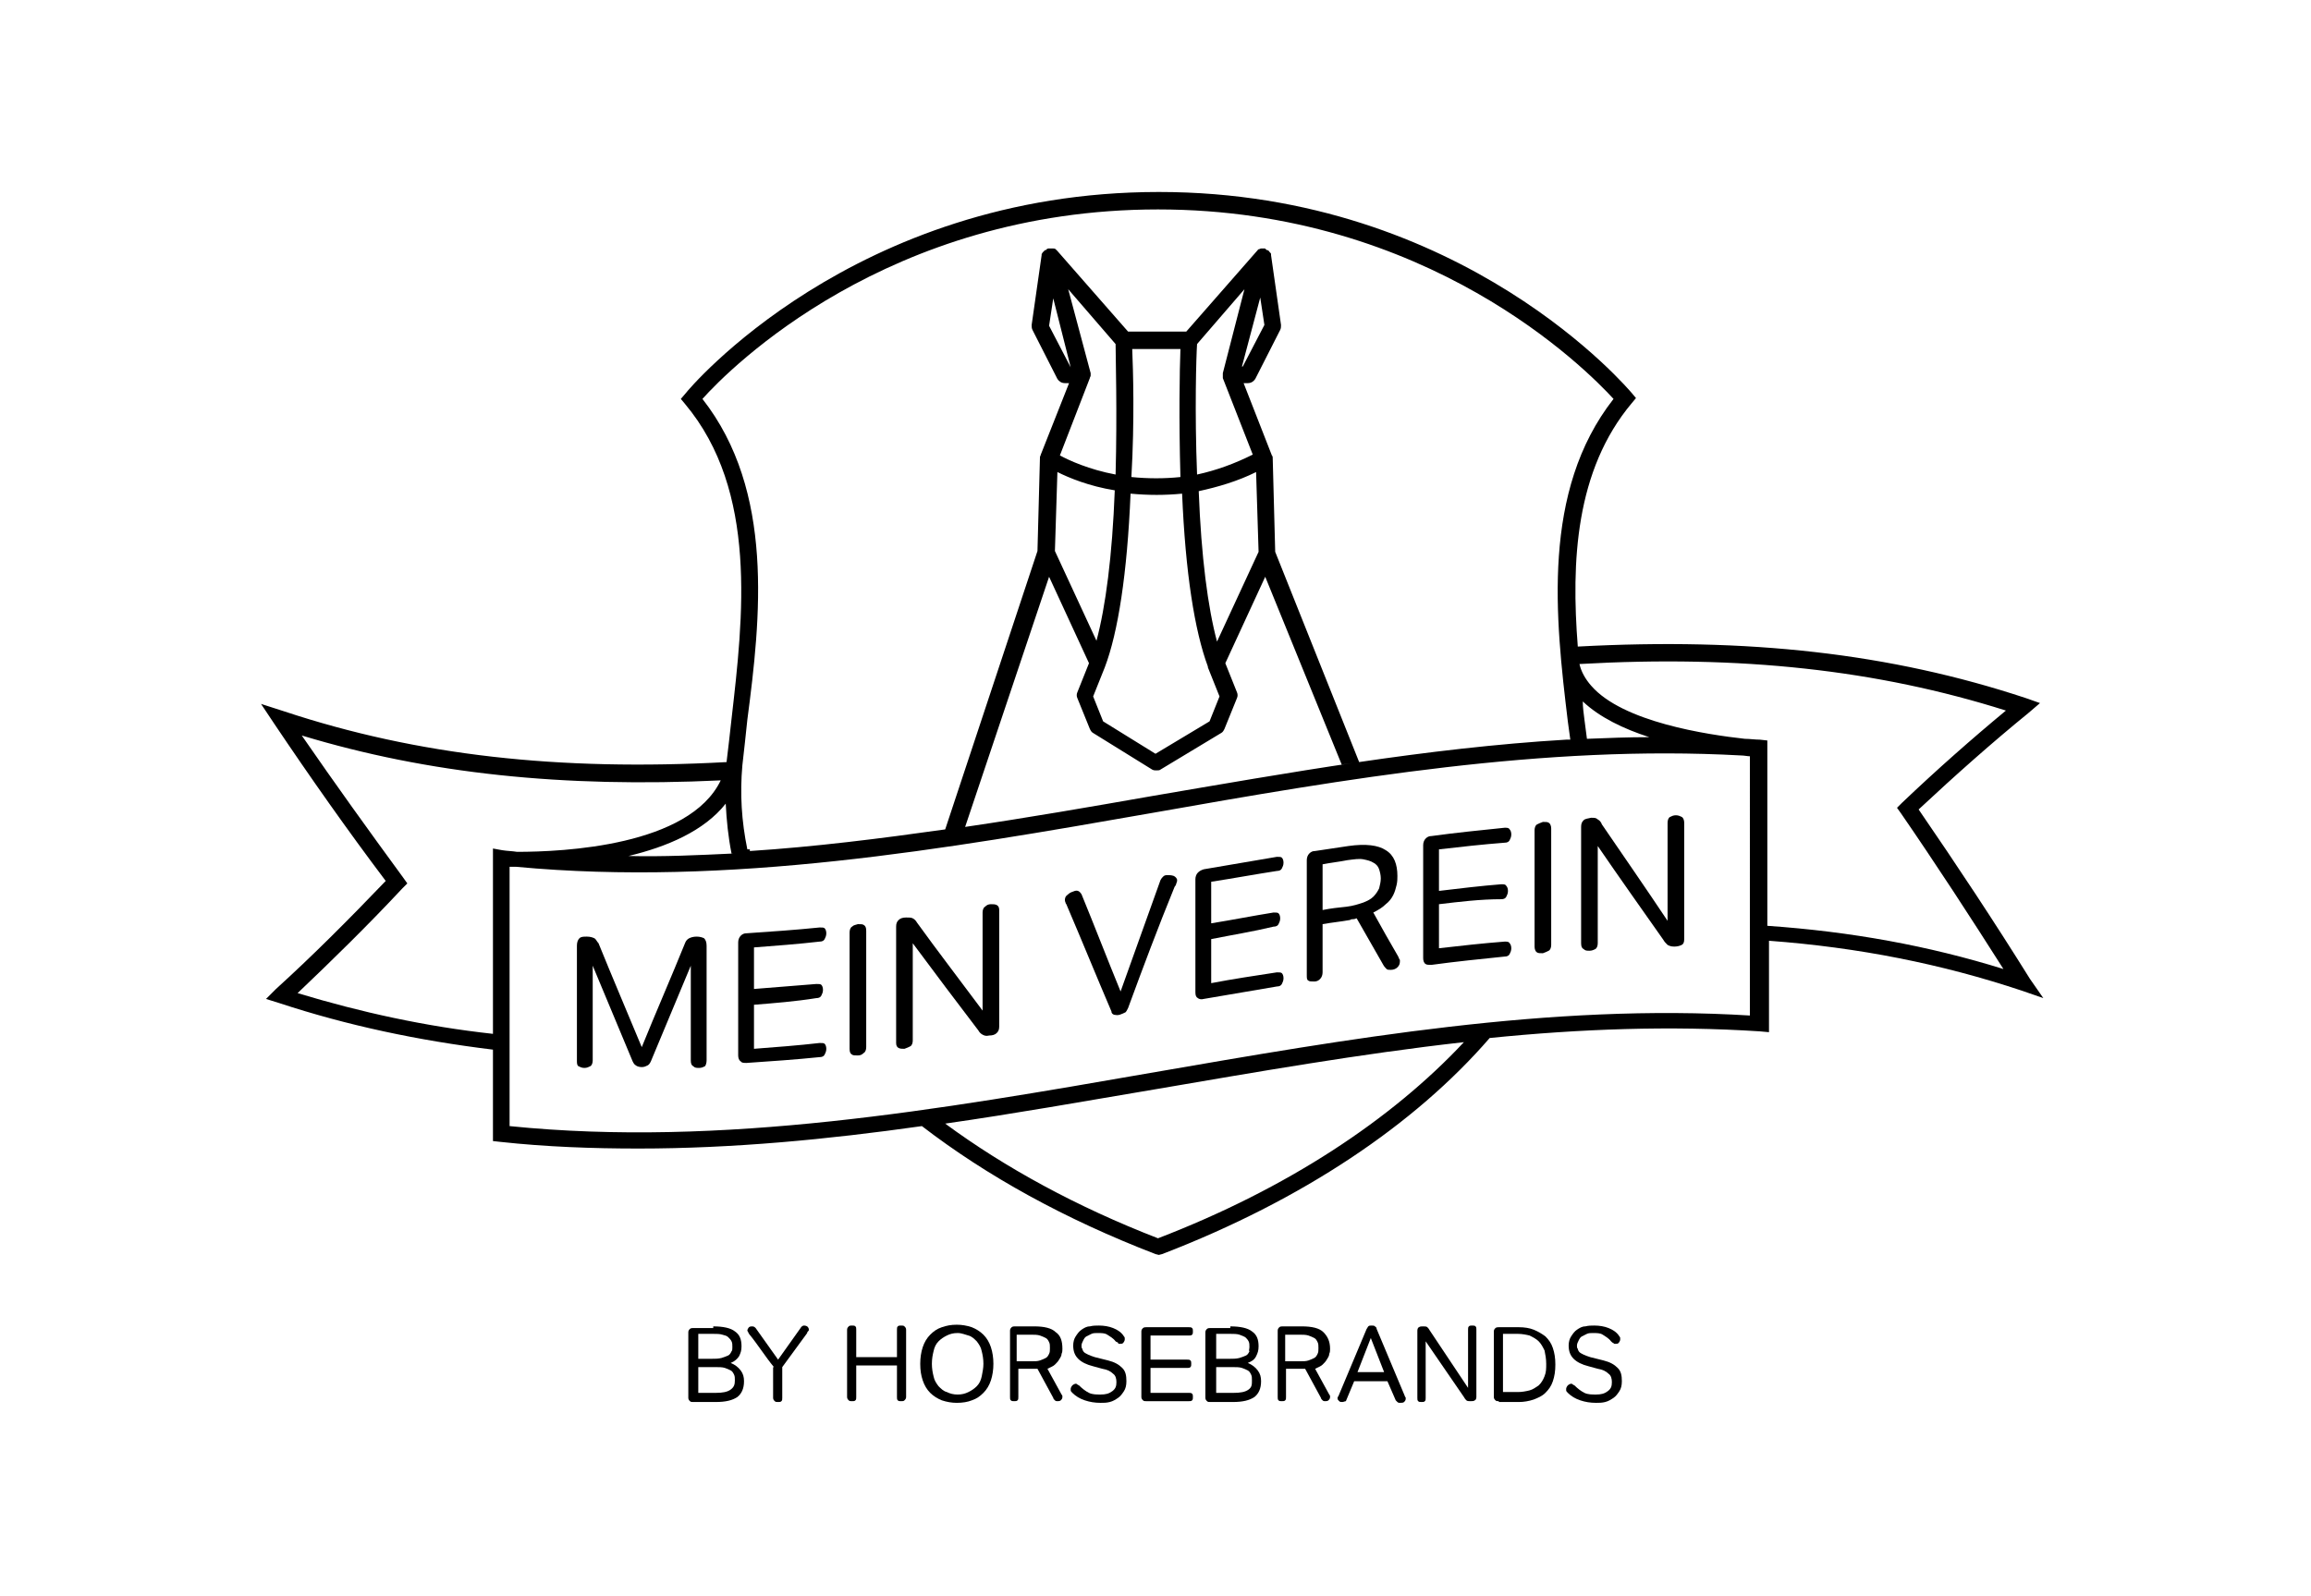 <?xml version="1.0" encoding="utf-8"?>
<!-- Generator: Adobe Illustrator 21.0.2, SVG Export Plug-In . SVG Version: 6.00 Build 0)  -->
<svg version="1.1" id="Ebene_1" xmlns="http://www.w3.org/2000/svg" xmlns:xlink="http://www.w3.org/1999/xlink" x="0px" y="0px"
	 viewBox="0 0 278 192" style="enable-background:new 0 0 278 192;" xml:space="preserve">
<g>
	<path d="M71.3,116.2c0,3.8,0,7.6,0,11.4c0,0.3-0.1,0.6-0.3,0.7c-0.2,0.1-0.4,0.2-0.7,0.2c-0.3,0-0.5-0.1-0.7-0.2
		c-0.2-0.1-0.2-0.4-0.2-0.7c0-4.6,0-9.2,0-13.8c0-0.4,0.1-0.7,0.3-0.9c0.2-0.2,0.5-0.2,0.9-0.2c0.4,0,0.7,0.1,0.9,0.2
		c0.2,0.1,0.3,0.4,0.5,0.6c1.7,4.2,3.5,8.4,5.2,12.5c1.7-4.2,3.5-8.3,5.2-12.5c0.1-0.3,0.3-0.5,0.5-0.6c0.2-0.1,0.5-0.2,0.9-0.2
		c0.4,0,0.7,0.1,0.9,0.2c0.2,0.2,0.3,0.5,0.3,0.9c0,4.6,0,9.2,0,13.8c0,0.3-0.1,0.6-0.2,0.7c-0.2,0.1-0.4,0.2-0.7,0.2
		c-0.3,0-0.5,0-0.7-0.2c-0.2-0.1-0.3-0.3-0.3-0.7c0-3.8,0-7.6,0-11.4c-1.6,3.8-3.2,7.7-4.8,11.5c-0.1,0.2-0.2,0.4-0.4,0.5
		c-0.2,0.1-0.4,0.2-0.7,0.2c-0.3,0-0.6-0.1-0.7-0.2c-0.2-0.1-0.3-0.3-0.4-0.5C74.5,123.9,72.9,120,71.3,116.2z"/>
	<path d="M90.7,120.9c0,1.8,0,3.6,0,5.3c2.6-0.2,5.3-0.4,7.9-0.7c0.3,0,0.5,0,0.6,0.1c0.1,0.1,0.2,0.3,0.2,0.6
		c0,0.3-0.1,0.5-0.2,0.7c-0.1,0.2-0.3,0.3-0.6,0.3c-2.9,0.3-5.9,0.5-8.8,0.7c-0.3,0-0.6,0-0.7-0.2c-0.2-0.1-0.3-0.4-0.3-0.7
		c0-4.5,0-9,0-13.6c0-0.3,0.1-0.6,0.3-0.8c0.2-0.2,0.4-0.3,0.7-0.3c2.9-0.2,5.9-0.4,8.8-0.7c0.3,0,0.5,0,0.6,0.1
		c0.1,0.1,0.2,0.3,0.2,0.6c0,0.3-0.1,0.5-0.2,0.7c-0.1,0.2-0.3,0.3-0.6,0.3c-2.6,0.3-5.3,0.5-7.9,0.7c0,1.7,0,3.3,0,5
		c2.5-0.2,5-0.4,7.5-0.6c0.3,0,0.5,0,0.6,0.1c0.1,0.1,0.2,0.3,0.2,0.6c0,0.3-0.1,0.5-0.2,0.7c-0.1,0.2-0.3,0.3-0.6,0.3
		C95.7,120.5,93.2,120.7,90.7,120.9z"/>
	<path d="M102.2,112.2c0-0.3,0.1-0.6,0.3-0.7c0.2-0.2,0.4-0.2,0.7-0.3c0.3,0,0.6,0,0.7,0.1c0.2,0.1,0.3,0.3,0.3,0.7
		c0,4.7,0,9.3,0,14c0,0.3-0.1,0.6-0.3,0.7c-0.2,0.2-0.4,0.3-0.7,0.3c-0.3,0-0.6,0-0.7-0.1c-0.2-0.1-0.3-0.3-0.3-0.7
		C102.2,121.5,102.2,116.8,102.2,112.2z"/>
	<path d="M109.8,113.5c0,3.9,0,7.8,0,11.7c0,0.3-0.1,0.6-0.3,0.7c-0.2,0.1-0.4,0.2-0.7,0.3c-0.3,0-0.5,0-0.7-0.1
		c-0.2-0.1-0.3-0.3-0.3-0.6c0-4.7,0-9.3,0-14c0-0.4,0.1-0.6,0.3-0.8c0.2-0.2,0.5-0.3,0.9-0.3c0.4,0,0.6,0,0.8,0.1
		c0.2,0.1,0.4,0.3,0.5,0.5c2.6,3.6,5.3,7.1,7.9,10.6c0-3.9,0-7.8,0-11.8c0-0.3,0.1-0.6,0.3-0.7c0.2-0.2,0.4-0.3,0.7-0.3
		c0.3,0,0.5,0,0.7,0.1c0.2,0.1,0.3,0.3,0.3,0.6c0,4.7,0,9.3,0,14c0,0.4-0.1,0.6-0.3,0.8c-0.2,0.2-0.5,0.3-0.9,0.3
		c-0.4,0.1-0.6,0-0.8-0.1c-0.2-0.1-0.4-0.3-0.5-0.5C115.1,120.6,112.4,117,109.8,113.5z"/>
	<path d="M135.7,121.3c-0.1,0.2-0.2,0.4-0.3,0.5c-0.2,0.1-0.4,0.2-0.7,0.3c-0.3,0.1-0.6,0-0.7,0c-0.2-0.1-0.3-0.2-0.3-0.4
		c-1.8-4.2-3.5-8.4-5.3-12.6c-0.1-0.2-0.1-0.3-0.2-0.4c0-0.1-0.1-0.2-0.1-0.4c0-0.3,0.1-0.5,0.4-0.7c0.2-0.2,0.5-0.3,0.8-0.4
		c0.4-0.1,0.6,0.1,0.8,0.4c1.6,3.9,3.1,7.8,4.7,11.7c1.6-4.5,3.2-8.9,4.8-13.4c0.1-0.2,0.2-0.3,0.3-0.4c0.1-0.1,0.2-0.2,0.5-0.2
		c0.3,0,0.5,0,0.8,0.1c0.2,0.1,0.4,0.3,0.4,0.5c0,0.1,0,0.2-0.1,0.4c0,0.1-0.1,0.3-0.2,0.4C139.3,111.6,137.5,116.4,135.7,121.3z"/>
	<path d="M145.7,113c0,1.8,0,3.6,0,5.3c2.6-0.5,5.3-0.9,7.9-1.3c0.3,0,0.5,0,0.6,0.1c0.1,0.1,0.2,0.3,0.2,0.6c0,0.3-0.1,0.5-0.2,0.7
		c-0.1,0.2-0.3,0.3-0.6,0.3c-2.9,0.5-5.9,1-8.8,1.5c-0.3,0.1-0.6,0-0.7-0.1c-0.2-0.1-0.3-0.3-0.3-0.7c0-4.5,0-9,0-13.6
		c0-0.3,0.1-0.6,0.3-0.8c0.2-0.2,0.4-0.3,0.7-0.4c2.9-0.5,5.9-1,8.8-1.5c0.3,0,0.5,0,0.6,0.1c0.1,0.1,0.2,0.3,0.2,0.6
		c0,0.3-0.1,0.5-0.2,0.7c-0.1,0.2-0.3,0.3-0.6,0.3c-2.6,0.4-5.3,0.9-7.9,1.3c0,1.7,0,3.3,0,5c2.5-0.4,5-0.9,7.5-1.3
		c0.3,0,0.5,0,0.6,0.1c0.1,0.1,0.2,0.3,0.2,0.6c0,0.3-0.1,0.5-0.2,0.7c-0.1,0.2-0.3,0.3-0.6,0.3C150.7,112.1,148.2,112.5,145.7,113z
		"/>
	<path d="M168.2,115.1c0.1,0.2,0.1,0.3,0.2,0.4c0,0.1,0,0.2,0,0.2c0,0.3-0.1,0.5-0.3,0.7c-0.2,0.2-0.5,0.3-0.8,0.3
		c-0.2,0-0.4,0-0.5-0.1c-0.1-0.1-0.3-0.3-0.4-0.5c-1.1-1.9-2.1-3.7-3.2-5.6c-0.1,0-0.2,0.1-0.4,0.1c-0.1,0-0.3,0-0.4,0.1
		c-1.1,0.2-2.2,0.3-3.3,0.5c0,1.9,0,3.9,0,5.8c0,0.3-0.1,0.6-0.3,0.8c-0.2,0.2-0.4,0.3-0.7,0.3c-0.3,0-0.6,0-0.7-0.1
		c-0.2-0.1-0.2-0.3-0.2-0.7c0-4.6,0-9.2,0-13.8c0-0.3,0.1-0.6,0.3-0.8c0.2-0.2,0.4-0.3,0.7-0.3c1.3-0.2,2.6-0.4,4-0.6
		c2.1-0.3,3.6-0.1,4.5,0.5c1,0.6,1.4,1.7,1.4,3.1c0,0.3,0,0.7-0.1,1.1c-0.1,0.4-0.2,0.8-0.4,1.2c-0.2,0.4-0.5,0.8-0.9,1.1
		c-0.4,0.4-0.9,0.7-1.5,1C166.2,111.6,167.2,113.4,168.2,115.1z M159.1,104c0,1.8,0,3.7,0,5.5c1-0.2,1.9-0.3,2.9-0.4
		c0.8-0.1,1.4-0.3,2-0.5c0.5-0.2,0.9-0.4,1.2-0.7c0.3-0.3,0.5-0.6,0.7-1c0.1-0.4,0.2-0.8,0.2-1.2c0-0.4-0.1-0.8-0.2-1.1
		c-0.1-0.3-0.3-0.6-0.7-0.8c-0.3-0.2-0.7-0.3-1.2-0.4c-0.5-0.1-1.1,0-1.9,0.1C161.1,103.7,160.1,103.8,159.1,104z"/>
	<path d="M173.1,108.8c0,1.8,0,3.6,0,5.3c2.6-0.3,5.3-0.6,7.9-0.8c0.3,0,0.5,0,0.6,0.2c0.1,0.1,0.2,0.3,0.2,0.6
		c0,0.3-0.1,0.5-0.2,0.7c-0.1,0.2-0.3,0.3-0.6,0.3c-2.9,0.3-5.9,0.6-8.8,1c-0.3,0-0.6,0-0.7-0.1c-0.2-0.1-0.3-0.4-0.3-0.7
		c0-4.5,0-9,0-13.6c0-0.3,0.1-0.6,0.3-0.8c0.2-0.2,0.4-0.3,0.7-0.3c2.9-0.4,5.9-0.7,8.8-1c0.3,0,0.5,0,0.6,0.2
		c0.1,0.1,0.2,0.3,0.2,0.6c0,0.3-0.1,0.5-0.2,0.7c-0.1,0.2-0.3,0.3-0.6,0.3c-2.6,0.2-5.3,0.5-7.9,0.8c0,1.7,0,3.3,0,5
		c2.5-0.3,5-0.6,7.5-0.8c0.3,0,0.5,0,0.6,0.2c0.1,0.1,0.2,0.3,0.2,0.6c0,0.3-0.1,0.5-0.2,0.7c-0.1,0.2-0.3,0.3-0.6,0.3
		C178.1,108.2,175.6,108.5,173.1,108.8z"/>
	<path d="M184.6,99.9c0-0.3,0.1-0.6,0.3-0.7c0.2-0.1,0.4-0.2,0.7-0.3c0.3,0,0.6,0,0.7,0.1c0.2,0.1,0.3,0.4,0.3,0.7c0,4.7,0,9.3,0,14
		c0,0.3-0.1,0.6-0.3,0.7c-0.2,0.1-0.4,0.2-0.7,0.3c-0.3,0-0.6,0-0.7-0.1c-0.2-0.1-0.3-0.4-0.3-0.7
		C184.6,109.3,184.6,104.6,184.6,99.9z"/>
	<path d="M192.2,101.8c0,3.9,0,7.8,0,11.7c0,0.3-0.1,0.6-0.3,0.7c-0.2,0.1-0.4,0.2-0.7,0.2c-0.3,0-0.5,0-0.7-0.2
		c-0.2-0.1-0.3-0.3-0.3-0.7c0-4.7,0-9.3,0-14c0-0.4,0.1-0.6,0.3-0.8c0.2-0.2,0.5-0.2,0.9-0.3c0.4,0,0.6,0,0.8,0.2
		c0.2,0.1,0.4,0.3,0.5,0.6c2.6,3.8,5.3,7.7,7.9,11.6c0-3.9,0-7.8,0-11.8c0-0.3,0.1-0.6,0.3-0.7c0.2-0.1,0.4-0.2,0.7-0.2
		c0.3,0,0.5,0.1,0.7,0.2c0.2,0.1,0.3,0.4,0.3,0.7c0,4.7,0,9.3,0,14c0,0.4-0.1,0.6-0.3,0.7c-0.2,0.1-0.5,0.2-0.9,0.2
		c-0.4,0-0.6-0.1-0.8-0.2c-0.2-0.2-0.4-0.4-0.5-0.6C197.5,109.4,194.8,105.6,192.2,101.8z"/>
	<g>
		<path d="M85.8,159.6c1.2,0,2.1,0.2,2.6,0.6c0.6,0.4,0.8,1,0.8,1.8c0,0.5-0.1,0.8-0.3,1.2c-0.2,0.3-0.5,0.6-1,0.8
			c0.5,0.2,0.9,0.5,1.2,0.9c0.3,0.4,0.4,0.8,0.4,1.3c0,0.9-0.3,1.5-0.8,1.9c-0.6,0.4-1.4,0.6-2.6,0.6h-2.7c-0.2,0-0.3,0-0.4-0.1
			c-0.1-0.1-0.2-0.2-0.2-0.4v-7.9c0-0.2,0.1-0.3,0.2-0.4c0.1-0.1,0.3-0.1,0.4-0.1H85.8z M88.1,162.1c0-0.3,0-0.5-0.1-0.7
			c-0.1-0.2-0.2-0.3-0.4-0.5s-0.4-0.2-0.7-0.3c-0.3-0.1-0.7-0.1-1.1-0.1H84v3h1.6c0.5,0,0.8,0,1.2-0.1c0.3-0.1,0.6-0.2,0.8-0.3
			c0.2-0.1,0.3-0.3,0.4-0.5C88.1,162.5,88.1,162.3,88.1,162.1z M88.4,166.1c0-0.3,0-0.5-0.1-0.7c-0.1-0.2-0.2-0.4-0.4-0.5
			c-0.2-0.1-0.4-0.2-0.7-0.3c-0.3-0.1-0.7-0.1-1.2-0.1H84v3.1h2.1c0.8,0,1.4-0.1,1.8-0.4S88.4,166.6,88.4,166.1z"/>
		<path d="M93.1,164.5c-0.5-0.6-1-1.3-1.5-2c-0.5-0.7-1-1.4-1.5-2c0-0.1-0.1-0.1-0.1-0.2c0-0.1-0.1-0.1-0.1-0.2
			c0-0.1,0.1-0.3,0.2-0.4c0.1-0.1,0.3-0.1,0.4-0.1c0.2,0,0.3,0.1,0.4,0.2l2.7,3.8l2.7-3.8c0.1-0.2,0.3-0.3,0.4-0.3
			c0.1,0,0.2,0,0.4,0.1c0.1,0.1,0.2,0.2,0.2,0.4c0,0.1,0,0.1-0.1,0.2s-0.1,0.1-0.1,0.2l-3,4.1v3.7c0,0.2,0,0.3-0.1,0.4
			c-0.1,0.1-0.2,0.1-0.4,0.1c-0.2,0-0.3,0-0.4-0.1c-0.1-0.1-0.2-0.2-0.2-0.4V164.5z"/>
		<path d="M101.9,160c0-0.2,0.1-0.3,0.2-0.4s0.2-0.1,0.4-0.1s0.3,0,0.4,0.1s0.1,0.2,0.1,0.4v3.3h4.9V160c0-0.2,0-0.3,0.1-0.4
			c0.1-0.1,0.2-0.1,0.4-0.1s0.3,0,0.4,0.1s0.2,0.2,0.2,0.4v8.1c0,0.2-0.1,0.3-0.2,0.4c-0.1,0.1-0.2,0.1-0.4,0.1s-0.3,0-0.4-0.1
			c-0.1-0.1-0.1-0.2-0.1-0.4v-3.8h-4.9v3.8c0,0.2,0,0.3-0.1,0.4c-0.1,0.1-0.2,0.1-0.4,0.1s-0.3,0-0.4-0.1c-0.1-0.1-0.2-0.2-0.2-0.4
			V160z"/>
		<path d="M119.5,164.1c0,0.7-0.1,1.4-0.3,2c-0.2,0.6-0.5,1.1-0.9,1.5c-0.4,0.4-0.8,0.7-1.4,0.9c-0.5,0.2-1.1,0.3-1.8,0.3
			c-0.6,0-1.2-0.1-1.8-0.3c-0.5-0.2-1-0.5-1.4-0.9c-0.4-0.4-0.7-0.9-0.9-1.5c-0.2-0.6-0.3-1.2-0.3-2c0-0.7,0.1-1.4,0.3-2
			s0.5-1.1,0.9-1.5c0.4-0.4,0.8-0.7,1.4-0.9s1.1-0.3,1.8-0.3c0.6,0,1.2,0.1,1.8,0.3c0.5,0.2,1,0.5,1.4,0.9c0.4,0.4,0.7,0.9,0.9,1.5
			S119.5,163.4,119.5,164.1z M112.1,164.1c0,0.6,0.1,1.1,0.2,1.5c0.1,0.5,0.3,0.8,0.6,1.2c0.3,0.3,0.6,0.6,1,0.7
			c0.4,0.2,0.8,0.3,1.3,0.3c0.5,0,0.9-0.1,1.3-0.3s0.7-0.4,1-0.7c0.3-0.3,0.5-0.7,0.6-1.2c0.1-0.5,0.2-1,0.2-1.5
			c0-0.6-0.1-1.1-0.2-1.5c-0.1-0.5-0.3-0.8-0.6-1.2c-0.3-0.3-0.6-0.6-1-0.7s-0.8-0.3-1.3-0.3c-0.5,0-0.9,0.1-1.3,0.3
			c-0.4,0.2-0.7,0.4-1,0.7c-0.3,0.3-0.5,0.7-0.6,1.2C112.2,163,112.1,163.5,112.1,164.1z"/>
		<path d="M127.7,167.8c0.1,0.1,0.1,0.2,0.1,0.2c0,0.1,0,0.1,0,0.1c0,0.2-0.1,0.3-0.2,0.4c-0.1,0.1-0.3,0.1-0.4,0.1
			c-0.1,0-0.2,0-0.3-0.1c-0.1-0.1-0.2-0.2-0.2-0.3l-1.9-3.5c-0.1,0-0.1,0-0.2,0c-0.1,0-0.1,0-0.2,0h-1.9v3.4c0,0.2,0,0.3-0.1,0.4
			c-0.1,0.1-0.2,0.1-0.4,0.1c-0.2,0-0.3,0-0.4-0.1c-0.1-0.1-0.1-0.2-0.1-0.4v-8c0-0.2,0.1-0.3,0.2-0.4c0.1-0.1,0.3-0.1,0.4-0.1h2.3
			c1.2,0,2.1,0.2,2.6,0.7c0.6,0.4,0.8,1.1,0.8,2c0,0.2,0,0.4-0.1,0.6c0,0.2-0.1,0.4-0.3,0.7c-0.1,0.2-0.3,0.4-0.5,0.6
			c-0.2,0.2-0.5,0.3-0.9,0.5L127.7,167.8z M122.3,160.6v3.2h1.7c0.5,0,0.8,0,1.1-0.1s0.5-0.2,0.7-0.3s0.3-0.3,0.4-0.5
			c0.1-0.2,0.1-0.4,0.1-0.7c0-0.3,0-0.5-0.1-0.7c-0.1-0.2-0.2-0.4-0.4-0.5s-0.4-0.2-0.7-0.3c-0.3-0.1-0.7-0.1-1.1-0.1H122.3z"/>
		<path d="M133.3,163.7c0.8,0.2,1.3,0.5,1.7,0.9c0.4,0.4,0.5,0.9,0.5,1.6c0,0.5-0.1,0.9-0.3,1.2c-0.2,0.3-0.4,0.6-0.7,0.8
			c-0.3,0.2-0.6,0.4-1,0.5s-0.7,0.1-1.1,0.1c-0.7,0-1.3-0.1-1.9-0.3c-0.6-0.2-1.1-0.5-1.5-0.9c-0.1-0.1-0.2-0.2-0.2-0.3
			c0-0.1,0-0.2,0-0.2c0-0.1,0.1-0.3,0.2-0.4c0.1-0.1,0.3-0.2,0.4-0.2c0.1,0,0.1,0,0.2,0.1c0.1,0,0.1,0.1,0.2,0.1
			c0.4,0.4,0.8,0.7,1.2,0.9s0.9,0.2,1.4,0.2c0.6,0,1-0.1,1.4-0.4c0.4-0.3,0.5-0.6,0.5-1.1c0-0.4-0.1-0.8-0.4-1
			c-0.3-0.3-0.7-0.5-1.3-0.6l-1.1-0.3c-0.8-0.2-1.4-0.5-1.8-0.9c-0.4-0.4-0.6-0.9-0.6-1.6c0-0.4,0.1-0.8,0.3-1.1
			c0.2-0.3,0.4-0.6,0.7-0.8c0.3-0.2,0.6-0.4,1-0.4c0.4-0.1,0.7-0.1,1.1-0.1c0.6,0,1.2,0.1,1.7,0.3c0.5,0.2,1,0.5,1.3,1
			c0.1,0.1,0.1,0.2,0.1,0.2c0,0.1,0,0.1,0,0.2c0,0.1-0.1,0.3-0.2,0.4c-0.1,0.1-0.2,0.1-0.4,0.1c-0.1,0-0.2,0-0.2-0.1
			s-0.2-0.1-0.3-0.2c-0.3-0.4-0.7-0.6-1-0.8s-0.7-0.2-1.2-0.2c-0.2,0-0.5,0-0.7,0.1c-0.2,0.1-0.4,0.2-0.6,0.3
			c-0.2,0.1-0.3,0.3-0.4,0.5s-0.2,0.4-0.2,0.6c0,0.2,0,0.3,0.1,0.4c0,0.1,0.1,0.3,0.2,0.4c0.1,0.1,0.3,0.2,0.5,0.3
			c0.2,0.1,0.5,0.2,0.8,0.3L133.3,163.7z"/>
		<path d="M138.4,164.5v3.1h4.6c0.2,0,0.3,0,0.4,0.1c0.1,0.1,0.1,0.2,0.1,0.4s0,0.3-0.1,0.4c-0.1,0.1-0.2,0.1-0.4,0.1h-5.1
			c-0.2,0-0.3,0-0.4-0.1c-0.1-0.1-0.2-0.2-0.2-0.4v-7.9c0-0.2,0.1-0.3,0.2-0.4c0.1-0.1,0.3-0.1,0.4-0.1h5.1c0.2,0,0.3,0,0.4,0.1
			c0.1,0.1,0.1,0.2,0.1,0.4c0,0.2,0,0.3-0.1,0.4c-0.1,0.1-0.2,0.1-0.4,0.1h-4.6v2.9h4.4c0.2,0,0.3,0,0.4,0.1s0.1,0.2,0.1,0.4
			c0,0.2,0,0.3-0.1,0.4c-0.1,0.1-0.2,0.1-0.4,0.1H138.4z"/>
		<path d="M148,159.6c1.2,0,2.1,0.2,2.6,0.6c0.6,0.4,0.8,1,0.8,1.8c0,0.5-0.1,0.8-0.3,1.2s-0.5,0.6-1,0.8c0.5,0.2,0.9,0.5,1.2,0.9
			c0.3,0.4,0.4,0.8,0.4,1.3c0,0.9-0.3,1.5-0.8,1.9c-0.6,0.4-1.4,0.6-2.6,0.6h-2.7c-0.2,0-0.3,0-0.4-0.1s-0.2-0.2-0.2-0.4v-7.9
			c0-0.2,0.1-0.3,0.2-0.4c0.1-0.1,0.3-0.1,0.4-0.1H148z M150.3,162.1c0-0.3,0-0.5-0.1-0.7c-0.1-0.2-0.2-0.3-0.4-0.5
			c-0.2-0.1-0.4-0.2-0.7-0.3c-0.3-0.1-0.7-0.1-1.1-0.1h-1.7v3h1.6c0.5,0,0.8,0,1.2-0.1c0.3-0.1,0.6-0.2,0.8-0.3
			c0.2-0.1,0.3-0.3,0.4-0.5C150.2,162.5,150.3,162.3,150.3,162.1z M150.6,166.1c0-0.3,0-0.5-0.1-0.7c-0.1-0.2-0.2-0.4-0.4-0.5
			c-0.2-0.1-0.4-0.2-0.7-0.3c-0.3-0.1-0.7-0.1-1.2-0.1h-1.9v3.1h2.1c0.8,0,1.4-0.1,1.8-0.4S150.6,166.6,150.6,166.1z"/>
		<path d="M159.9,167.8c0.1,0.1,0.1,0.2,0.1,0.2s0,0.1,0,0.1c0,0.2-0.1,0.3-0.2,0.4s-0.3,0.1-0.4,0.1c-0.1,0-0.2,0-0.3-0.1
			c-0.1-0.1-0.2-0.2-0.2-0.3l-1.9-3.5c-0.1,0-0.1,0-0.2,0c-0.1,0-0.1,0-0.2,0h-1.9v3.4c0,0.2,0,0.3-0.1,0.4
			c-0.1,0.1-0.2,0.1-0.4,0.1c-0.2,0-0.3,0-0.4-0.1c-0.1-0.1-0.1-0.2-0.1-0.4v-8c0-0.2,0.1-0.3,0.2-0.4c0.1-0.1,0.3-0.1,0.4-0.1h2.3
			c1.2,0,2.1,0.2,2.6,0.7s0.8,1.1,0.8,2c0,0.2,0,0.4-0.1,0.6c0,0.2-0.1,0.4-0.3,0.7c-0.1,0.2-0.3,0.4-0.5,0.6
			c-0.2,0.2-0.5,0.3-0.9,0.5L159.9,167.8z M154.6,160.6v3.2h1.7c0.5,0,0.8,0,1.1-0.1c0.3-0.1,0.5-0.2,0.7-0.3
			c0.2-0.1,0.3-0.3,0.4-0.5c0.1-0.2,0.1-0.4,0.1-0.7c0-0.3,0-0.5-0.1-0.7c-0.1-0.2-0.2-0.4-0.4-0.5c-0.2-0.1-0.4-0.2-0.7-0.3
			c-0.3-0.1-0.7-0.1-1.1-0.1H154.6z"/>
		<path d="M161.5,168.7c-0.2,0-0.3,0-0.4-0.1c-0.1-0.1-0.2-0.2-0.2-0.3c0,0,0-0.1,0-0.1c0,0,0-0.1,0.1-0.2l3.4-8.1
			c0.1-0.1,0.1-0.2,0.2-0.3c0.1-0.1,0.2-0.1,0.4-0.1c0.2,0,0.3,0,0.4,0.1c0.1,0.1,0.2,0.1,0.2,0.3l3.4,8.1c0,0.1,0.1,0.1,0.1,0.2
			c0,0,0,0.1,0,0.1c0,0.2-0.1,0.3-0.2,0.4c-0.1,0.1-0.3,0.1-0.5,0.1c-0.1,0-0.2,0-0.3-0.1c-0.1-0.1-0.1-0.1-0.2-0.2l-1-2.3h-4
			l-1,2.4C161.8,168.6,161.6,168.7,161.5,168.7z M164.9,161l-1.6,4.1h3.2L164.9,161z"/>
		<path d="M171.5,161.4v6.8c0,0.2,0,0.3-0.1,0.4s-0.2,0.1-0.4,0.1c-0.2,0-0.3,0-0.4-0.1s-0.1-0.2-0.1-0.4v-8.1
			c0-0.2,0.1-0.4,0.2-0.4c0.1-0.1,0.3-0.1,0.5-0.1c0.2,0,0.4,0,0.5,0.1s0.2,0.2,0.3,0.4l4.6,6.9V160c0-0.2,0-0.3,0.1-0.4
			c0.1-0.1,0.2-0.1,0.4-0.1c0.2,0,0.3,0,0.4,0.1c0.1,0.1,0.1,0.2,0.1,0.4v8.1c0,0.2-0.1,0.4-0.2,0.4c-0.1,0.1-0.3,0.1-0.5,0.1
			c-0.2,0-0.4,0-0.5-0.1c-0.1-0.1-0.2-0.2-0.3-0.4L171.5,161.4z"/>
		<path d="M180.3,168.6c-0.2,0-0.3,0-0.4-0.1s-0.2-0.2-0.2-0.4v-7.9c0-0.2,0.1-0.3,0.2-0.4c0.1-0.1,0.3-0.1,0.4-0.1h2.4
			c0.7,0,1.3,0.1,1.8,0.3s1,0.5,1.4,0.8c0.4,0.4,0.7,0.8,0.9,1.4s0.3,1.2,0.3,2c0,0.8-0.1,1.4-0.3,2s-0.5,1-0.9,1.4
			s-0.9,0.6-1.4,0.8c-0.6,0.2-1.2,0.3-1.8,0.3H180.3z M186,164.1c0-0.6-0.1-1.1-0.2-1.6c-0.2-0.4-0.4-0.8-0.7-1.1s-0.7-0.5-1.1-0.7
			c-0.4-0.1-0.9-0.2-1.4-0.2h-1.8v7h1.8c0.5,0,1-0.1,1.4-0.2c0.4-0.1,0.8-0.4,1.1-0.6c0.3-0.3,0.5-0.6,0.7-1.1S186,164.7,186,164.1z
			"/>
		<path d="M192.9,163.7c0.8,0.2,1.3,0.5,1.7,0.9c0.4,0.4,0.5,0.9,0.5,1.6c0,0.5-0.1,0.9-0.3,1.2s-0.4,0.6-0.7,0.8
			c-0.3,0.2-0.6,0.4-1,0.5c-0.4,0.1-0.7,0.1-1.1,0.1c-0.7,0-1.3-0.1-1.9-0.3c-0.6-0.2-1.1-0.5-1.5-0.9c-0.1-0.1-0.2-0.2-0.2-0.3
			c0-0.1,0-0.2,0-0.2c0-0.1,0.1-0.3,0.2-0.4c0.1-0.1,0.3-0.2,0.4-0.2c0.1,0,0.1,0,0.2,0.1c0.1,0,0.1,0.1,0.2,0.1
			c0.4,0.4,0.8,0.7,1.2,0.9s0.9,0.2,1.4,0.2c0.6,0,1-0.1,1.4-0.4c0.4-0.3,0.5-0.6,0.5-1.1c0-0.4-0.1-0.8-0.4-1
			c-0.3-0.3-0.7-0.5-1.3-0.6l-1.1-0.3c-0.8-0.2-1.4-0.5-1.8-0.9c-0.4-0.4-0.6-0.9-0.6-1.6c0-0.4,0.1-0.8,0.3-1.1
			c0.2-0.3,0.4-0.6,0.7-0.8c0.3-0.2,0.6-0.4,1-0.4c0.4-0.1,0.7-0.1,1.1-0.1c0.6,0,1.2,0.1,1.7,0.3c0.5,0.2,1,0.5,1.3,1
			c0.1,0.1,0.1,0.2,0.1,0.2c0,0.1,0,0.1,0,0.2c0,0.1-0.1,0.3-0.2,0.4c-0.1,0.1-0.2,0.1-0.4,0.1c-0.1,0-0.2,0-0.2-0.1
			c-0.1,0-0.2-0.1-0.3-0.2c-0.3-0.4-0.7-0.6-1-0.8s-0.7-0.2-1.2-0.2c-0.2,0-0.5,0-0.7,0.1c-0.2,0.1-0.4,0.2-0.6,0.3
			c-0.2,0.1-0.3,0.3-0.4,0.5s-0.2,0.4-0.2,0.6c0,0.2,0,0.3,0.1,0.4c0,0.1,0.1,0.3,0.2,0.4s0.3,0.2,0.5,0.3c0.2,0.1,0.5,0.2,0.8,0.3
			L192.9,163.7z"/>
	</g>
	<path d="M244.2,117.8c-4.3-6.9-8.8-13.7-13.4-20.4c4.5-4.2,8.9-8.1,13.2-11.6l1.4-1.2l-1.7-0.6c-16.3-5.4-33.4-7.3-53.9-6.2
		c-0.8-10.2-0.3-21.2,6.5-29.3l0.5-0.6l-0.5-0.6c-0.2-0.2-20.1-24.2-56.9-24.2c-36.8,0-56.7,23.9-56.9,24.2L81.9,48l0.5,0.6
		c8.8,10.5,7,25.7,5.6,37.9c-0.2,1.8-0.4,3.6-0.6,5.2c-20.2,1.1-37.2-0.8-53.2-6.1l-2.8-0.9l1.6,2.4c4.3,6.4,8.8,12.8,13.4,18.9
		c-4.5,4.7-8.9,9.1-13.2,13l-1.2,1.2l1.6,0.5c8.2,2.7,16.7,4.5,25.7,5.6v11l0.9,0.1c5.5,0.6,11.1,0.8,16.6,0.8
		c11.4,0,22.8-1.1,34.1-2.7c7.8,6,17.2,11.2,28.1,15.4l0.4,0.1l0.4-0.1c16.9-6.5,30.4-15.6,39.4-26c10.9-1.1,21.7-1.5,32.5-0.8
		l1.1,0.1v-11c10.8,0.8,20.8,2.8,30.4,6l2.6,0.9L244.2,117.8z M84.5,48c3.3-3.7,22.3-22.8,54.8-22.8c32.5,0,51.5,19.2,54.8,22.8
		c-8.7,11.1-7,26.4-5.5,38.8c0.1,0.8,0.2,1.5,0.3,2.2l-0.5,0c-16.8,1-33.5,4-49.9,6.8c-7.4,1.3-14.9,2.6-22.4,3.7l10.1-30.1
		l4.8,10.4l-1.4,3.5c-0.1,0.2-0.1,0.5,0,0.7l1.5,3.7c0.1,0.2,0.2,0.4,0.4,0.5l7.1,4.4c0.2,0.1,0.3,0.1,0.5,0.1c0.2,0,0.4,0,0.5-0.1
		l7.3-4.4c0.2-0.1,0.3-0.3,0.4-0.5l1.5-3.7c0.1-0.2,0.1-0.5,0-0.7l-1.4-3.5l4.8-10.4l9.2,22.6c0.7-0.1,1.4-0.2,2.1-0.3l-10.1-25.3
		l-0.3-11.3c0-0.1,0-0.2-0.1-0.3l-3.4-8.7h0.5c0.4,0,0.7-0.2,0.9-0.5l3-5.9c0.1-0.2,0.1-0.4,0.1-0.6l-1.2-8.4c0,0,0-0.1,0-0.1
		c0-0.1,0-0.1-0.1-0.2c0,0-0.1-0.1-0.1-0.1c0-0.1-0.1-0.1-0.2-0.2c0,0,0,0-0.1,0c0,0-0.1-0.1-0.1-0.1c0,0-0.1,0-0.1-0.1
		c0,0-0.1,0-0.1,0c-0.1,0-0.1,0-0.2,0l0,0c0,0-0.1,0-0.1,0c0,0,0,0-0.1,0c-0.1,0-0.2,0.1-0.3,0.1c0,0-0.1,0-0.1,0.1
		c0,0-0.1,0.1-0.1,0.1l-8.5,9.7h-3.4c0,0,0,0-0.1,0h-3.5l-8.5-9.7c-0.1-0.1-0.1-0.1-0.1-0.1v0c0,0-0.1-0.1-0.1-0.1
		c-0.1-0.1-0.2-0.1-0.3-0.1c0,0,0,0-0.1,0c0,0-0.1,0-0.1,0c0,0,0,0-0.1,0c-0.1,0-0.1,0-0.2,0c0,0-0.1,0-0.1,0c0,0-0.1,0-0.2,0.1
		c0,0-0.1,0.1-0.1,0.1c0,0-0.1,0-0.1,0c-0.1,0.1-0.1,0.1-0.2,0.2c0,0-0.1,0.1-0.1,0.1c0,0.1-0.1,0.1-0.1,0.2c0,0,0,0.1,0,0.1
		l-1.2,8.4c0,0.2,0,0.4,0.1,0.6l3,5.9c0.2,0.3,0.5,0.5,0.9,0.5h0.5l-3.4,8.6c0,0.1-0.1,0.2-0.1,0.3l-0.3,11.3l-11.1,33.5
		c-7.8,1.1-15.7,2.1-23.5,2.6l0-0.2l-0.3,0c-0.7-3.4-0.9-6.7-0.6-10.1c0.2-1.7,0.4-3.6,0.6-5.5C91.5,74.4,93.2,59.1,84.5,48z
		 M131.1,45.5c0-0.1,0.1-0.2,0.1-0.3c0,0,0-0.1,0-0.1c0,0,0-0.1,0-0.1c0,0,0-0.1,0-0.1l-2.7-10.1l5.7,6.6c0,1.5,0.2,8.1,0,15.7
		c-3.2-0.6-5.6-1.7-6.7-2.3L131.1,45.5z M128.8,44.2l-2.6-5l0.5-3.3L128.8,44.2L128.8,44.2z M136.2,42h2.8c0,0,0,0,0.1,0h2.9
		c-0.1,2.5-0.2,8.5,0,15.4c-1.9,0.2-3.9,0.2-5.9,0C136.5,50.5,136.3,44.4,136.2,42z M142.2,59.4c0.4,9.5,1.5,16.5,3.1,20.8
		c0,0,0,0,0,0.1l1.4,3.5l-1.2,3l-6.5,3.9l-6.3-3.9l-1.2-3l1.4-3.5c0,0,0,0,0,0c1.6-4.2,2.7-11.3,3.1-20.9
		C138.2,59.6,140.1,59.6,142.2,59.4z M147.1,44.9c0,0,0,0.1,0,0.1c0,0,0,0.1,0,0.1c0,0,0,0.1,0,0.1c0,0.1,0,0.1,0,0.2l0,0
		c0,0,0,0,0,0.1l3.6,9.2c-2.2,1.1-4.4,1.9-6.7,2.4c-0.3-7.6-0.1-14.2,0-15.7l5.7-6.6L147.1,44.9z M151.6,35.8l0.5,3.3l-2.6,5h-0.1
		L151.6,35.8z M151.1,56.8l0.3,9.6l-5,10.8c-1.1-4.1-1.9-10.2-2.2-18.1C146.5,58.6,148.9,57.9,151.1,56.8z M134.1,59
		c-0.3,7.9-1.1,14-2.2,18.1l-5-10.8l0.3-9.5C128.6,57.5,131,58.5,134.1,59z M88,102.7c0.1,0,0.1,0,0.2,0c-4.2,0.2-8.4,0.4-12.6,0.3
		c4.6-1.1,9.1-3,11.7-6.3C87.4,98.7,87.6,100.7,88,102.7z M59.3,102.1v22.3c-8.2-0.9-15.9-2.6-23.5-4.9c4.1-3.9,8.4-8.1,12.6-12.6
		l0.6-0.6l-0.5-0.7c-4.1-5.6-8.2-11.3-12.2-17.1c15.2,4.6,31.4,6.3,50.4,5.4c-3.8,7.9-18.9,8.6-24.5,8.6c-0.6-0.1-1.2-0.1-1.8-0.2
		L59.3,102.1z M139.3,149c-9.8-3.8-18.4-8.5-25.6-13.8c8.4-1.2,16.8-2.7,25.1-4.1c12.3-2.1,24.8-4.3,37.3-5.7
		C167.4,134.7,154.9,143,139.3,149z M210.6,122.2c-24.1-1.5-48.5,2.8-72.2,6.9c-25.3,4.4-51.5,9-77.1,6.4v-31.2c0.2,0,0.5,0,0.8,0
		c25.6,2.4,51.5-2.1,76.6-6.5c23.2-4.1,47.1-8.2,70.7-6.9c0.4,0,0.8,0.1,1.1,0.1V122.2z M190.4,84.4c2,1.9,4.9,3.3,8,4.3
		c-2.5,0-5,0.1-7.5,0.2c-0.1-0.8-0.2-1.5-0.3-2.3C190.5,85.8,190.4,85.1,190.4,84.4z M212.6,111.4V89.1l-0.9-0.1
		c-0.6,0-1.2-0.1-1.8-0.1c-4.5-0.5-14.7-2-18.5-6.4c-0.7-0.8-1.2-1.7-1.4-2.6c19.4-1.1,35.8,0.7,51.3,5.6
		c-4.1,3.4-8.3,7.1-12.5,11.1l-0.6,0.6l0.5,0.7c4.2,6.1,8.3,12.4,12.3,18.7C232,113.8,222.7,112.1,212.6,111.4z"/>
</g>
</svg>

